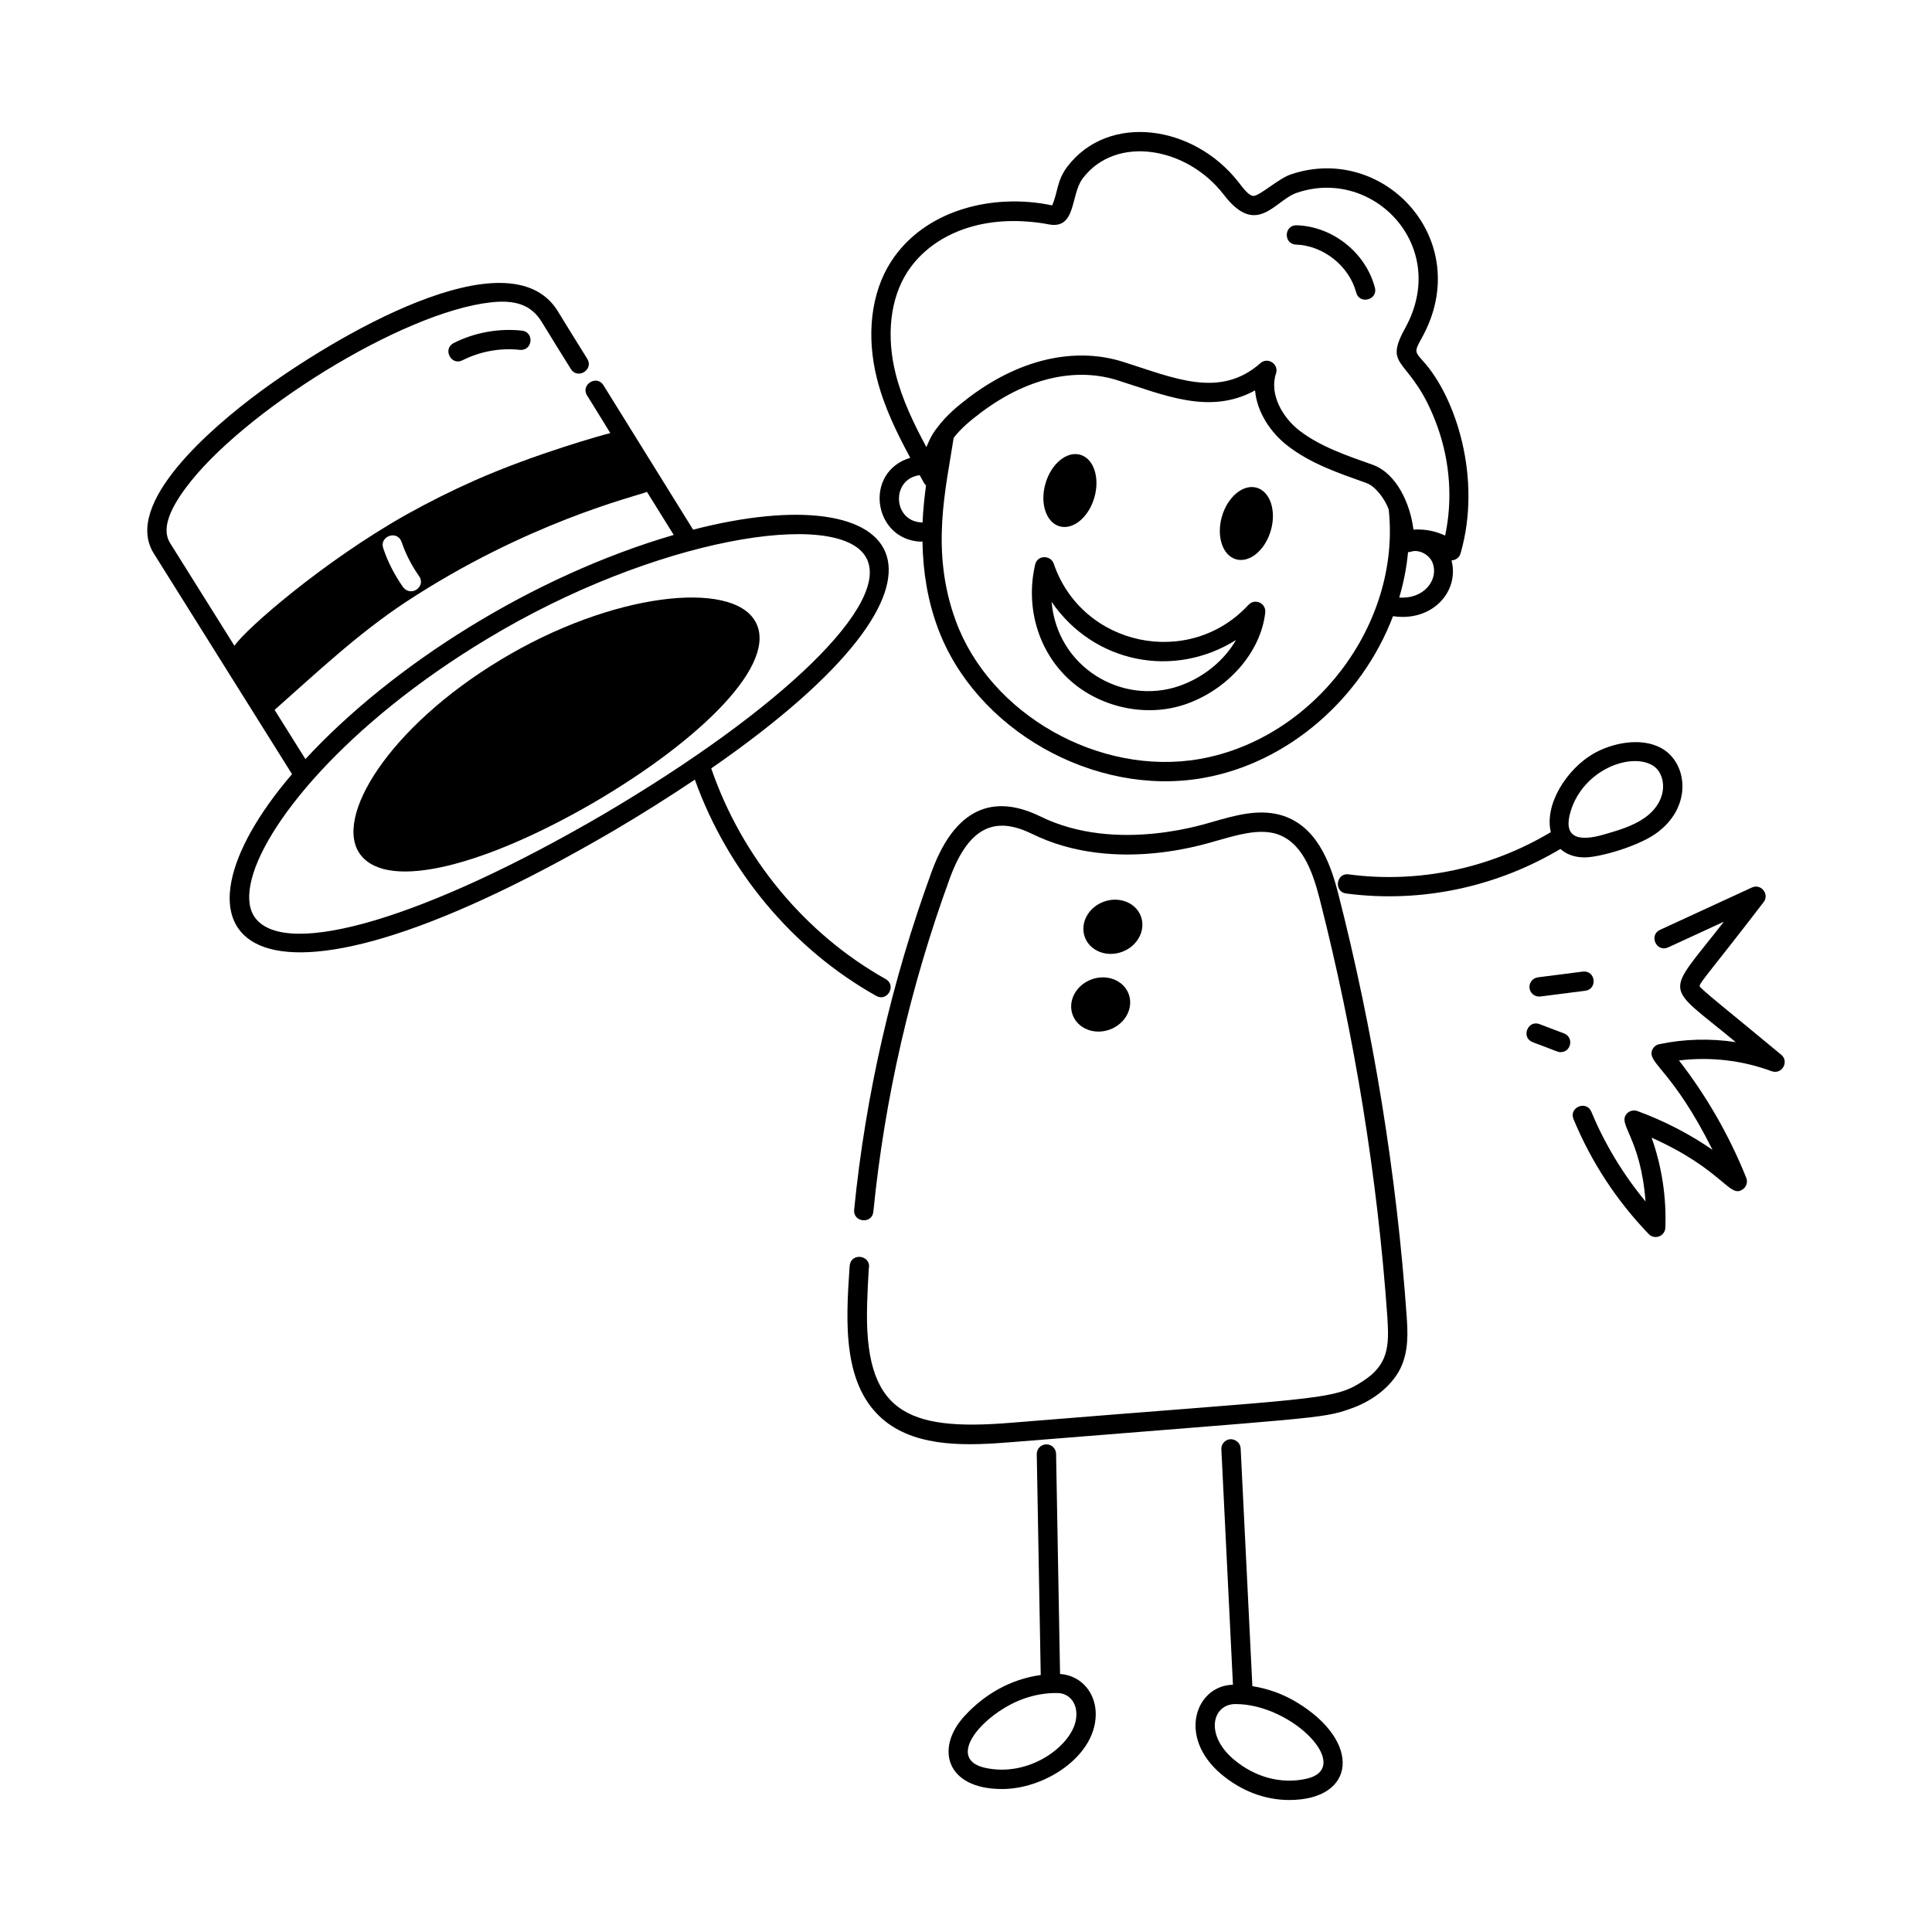 <svg id="Layer_1" enable-background="new 0 0 75 75" viewBox="0 0 75 75" xmlns="http://www.w3.org/2000/svg"><g id="Hats_Off" fill="rgb(0,0,0)"><path d="m43.565 36.948c.6-.224.924-.841.724-1.377-.2-.536-.849-.788-1.45-.564-.6.224-.924.841-.724 1.377.2.536.849.789 1.45.564z"/><path d="m41.641 39.4c.2.536.849.789 1.45.564.6-.224.924-.841.724-1.377-.2-.536-.849-.789-1.45-.564s-.924.841-.724 1.377z"/><path d="m33.729 49.23c.093-.512-.716-.63-.746-.066h-.001c-.15 2.178-.294 4.669 1.383 6.011 1.314 1.034 3.241.945 4.928.807 11.592-.938 12.041-.906 13.092-1.281.803-.267 1.598-.815 1.983-1.586.326-.682.278-1.42.239-2.015-.391-5.523-1.286-11.05-2.661-16.426-.314-1.22-.856-2.67-2.276-3.047-.858-.221-1.732.029-2.578.272-.1.012-3.716 1.282-6.734-.219-2.067-.993-3.408.014-4.191 2.16-1.553 4.249-2.565 8.664-3.009 13.122-.049.492.697.571.746.074.438-4.396 1.436-8.749 2.967-12.938.774-2.121 1.85-2.371 3.158-1.744 3.34 1.66 7.115.284 7.27.266.75-.214 1.522-.437 2.182-.268 1.035.275 1.459 1.423 1.739 2.508 1.363 5.332 2.251 10.813 2.639 16.29.073 1.133.029 1.836-.957 2.47-1.164.761-1.699.633-13.671 1.613-4.068.334-5.713-.42-5.567-4.663.015-.451.034-.894.064-1.34z"/><path d="m48.788 18.934c-.524-.152-1.129.346-1.352 1.113-.223.767.021 1.512.544 1.664.524.152 1.129-.346 1.352-1.113.223-.767-.021-1.512-.544-1.664z"/><path d="m41.13 20.431c.524.152 1.129-.346 1.352-1.113.223-.767-.021-1.512-.544-1.664s-1.129.346-1.352 1.113c-.223.767.021 1.512.544 1.664z"/><path d="m48.898 23.391c-.147-.067-.32-.031-.431.088-2.299 2.493-6.467 1.617-7.562-1.599-.111-.329-.63-.35-.72.035-.38 1.624.106 3.317 1.271 4.419 1.173 1.111 3 1.541 4.556 1.008 1.664-.57 2.94-2.038 3.105-3.569.017-.161-.071-.314-.218-.382zm-3.13 3.242c-2.205.753-4.723-.716-4.945-3.268 1.643 2.388 4.751 2.99 7.159 1.48-.455.79-1.258 1.459-2.213 1.787z"/><path d="m50.312 9.495c1.061.034 2.064.834 2.335 1.86.127.48.852.288.726-.191-.358-1.355-1.635-2.373-3.036-2.419-.501-.01-.515.734-.024.75z"/><path d="m37.443 66.615c-1.147 1.246-.726 2.835 1.458 2.835 1.544 0 3.338-1.095 3.601-2.538.196-1.071-.475-1.873-1.351-1.929l-.154-8.545c-.004-.205-.171-.368-.375-.368-.002 0-.004 0-.007 0-.207.004-.372.175-.368.382l.154 8.572c-1.163.161-2.172.735-2.958 1.592zm3.634-.89c.422.01.806.401.687 1.052-.185 1.007-1.816 2.234-3.531 1.848-1.315-.299-.474-1.589.782-2.337.683-.409 1.413-.583 2.062-.562z"/><path d="m47.411 68.874c.774.655 1.702 1.002 2.635 1.002 2.598 0 2.838-2.272.271-3.806-.537-.32-1.113-.523-1.7-.613l-.455-9.232c-.01-.206-.192-.355-.393-.356-.207.011-.366.187-.356.394l.45 9.139c-.004 0-.008-.001-.012-0-1.433.04-2.158 2.023-.441 3.473zm3.304.177c-.969.218-1.995-.053-2.82-.749-1.135-.959-.835-2.151.068-2.151 2.229 0 4.6 2.479 2.752 2.9z"/><path d="m52.357 33.942c-.49-.067-.591.678-.098.744 2.963.386 5.875-.277 8.315-1.729.276.246.614.327.938.327.589 0 2.051-.423 2.757-.918 1.454-1.018 1.255-2.757.221-3.325-.802-.44-1.937-.191-2.651.227-0 0-0 0-0 0-1.002.588-1.895 1.936-1.637 3.036-2.361 1.41-5.132 2-7.845 1.639zm8.619-2.459c.488-1.584 2.279-2.269 3.153-1.785.559.307.686 1.37-.29 2.054-.461.323-1.038.489-1.595.649-1.019.294-1.579.084-1.268-.918z"/><path d="m68.775 41.584c.399.145.692-.374.371-.64-2.113-1.753-3.142-2.56-3.165-2.66-.026-.119.512-.691 2.48-3.26.24-.309-.096-.735-.453-.571l-3.565 1.643c-.446.206-.143.887.314.682l2.165-.998c-2.314 2.972-2.362 2.336.459 4.675-.989-.15-2.005-.123-2.973.081-.128.027-.233.12-.277.244-.174.501.797.753 2.349 3.857-.902-.622-1.88-1.127-2.919-1.507-.143-.05-.302-.013-.405.1-.386.419.531.898.724 3.412-.867-1.047-1.586-2.235-2.104-3.484-.188-.457-.884-.173-.692.287.689 1.664 1.672 3.165 2.919 4.461.227.238.632.085.645-.245.046-1.186-.136-2.378-.532-3.496 2.802 1.257 3.018 2.382 3.542 2.002.142-.1.196-.284.131-.445-.657-1.636-1.534-3.165-2.611-4.555 1.208-.149 2.462-.006 3.596.418z"/><path d="m61.444 37.717-1.743.223c-.206.026-.351.214-.325.42.024.189.186.327.372.327.016 0 .032-.001.048-.003l1.743-.223c.488-.063.404-.802-.095-.744z"/><path d="m59.766 39.757c-.462-.177-.73.526-.266.701.976.362.961.386 1.083.386.415 0 .52-.578.134-.726z"/><path d="m35.73 21.028h.019c.022 0 .041-.009.061-.012.019 1.214.211 2.313.587 3.337 1.452 3.974 6.079 6.592 10.297 5.85 3.333-.584 6.175-3.108 7.383-6.284 1.504.231 2.586-.937 2.271-2.166.175-.004.309-.121.351-.27.843-2.926-.191-6.068-1.451-7.46-.343-.381-.343-.381-.042-.927 2.065-3.744-1.465-7.559-5.102-6.324-.468.159-1.198.828-1.442.833-.001 0-.002 0-.004 0-.171 0-.387-.282-.561-.51-1.747-2.264-5.075-2.718-6.664-.624-.416.552-.362.991-.589 1.502-2.311-.489-4.976.177-6.266 2.202-.762 1.195-.958 2.844-.535 4.523.276 1.097.77 2.104 1.293 3.073-1.822.551-1.442 3.167.393 3.256zm10.834 8.437c-3.884.677-8.132-1.728-9.463-5.369-1.001-2.731-.37-5.174-.08-7.1.285-.37.666-.685 1.076-.993 1.961-1.467 3.829-1.695 5.26-1.248 1.852.583 3.595 1.366 5.364.401.075.854.614 1.642 1.246 2.135.901.705 1.991 1.073 3.071 1.458.379.135.738.654.872 1.031.479 4.448-2.899 8.905-7.344 9.685zm7.755-6.27c.168-.573.286-1.161.341-1.761.034-.002.068-.002.103-.014.308-.11.723.1.851.432.243.627-.307 1.411-1.294 1.344zm-19.108-12.617c.863-1.354 2.723-2.308 5.311-1.903l.153.029c1.124.237.869-1.135 1.356-1.779 1.298-1.711 4.059-1.213 5.47.627 1.294 1.692 1.982.221 2.844-.068 2.961-1.014 5.956 2.078 4.204 5.252-.915 1.659.259 1.041 1.26 3.847.485 1.361.584 2.837.291 4.209-.386-.183-.816-.262-1.231-.232-.118-.992-.651-2.183-1.58-2.517-.987-.351-2.048-.705-2.862-1.341-.621-.486-1.165-1.383-.893-2.205.12-.365-.322-.651-.604-.399-1.59 1.401-3.378.561-5.35-.057-1.654-.519-3.78-.251-5.934 1.363-.458.344-.913.723-1.263 1.198-.26.317-.372.654-.421.755-.488-.909-.942-1.848-1.191-2.841-.373-1.479-.212-2.914.44-3.938zm.492 7.867c.182.329.168.325.245.397-.066.5-.116.986-.134 1.449-.017-.003-.031-.012-.049-.012-1.112-.053-1.178-1.691-.062-1.833z"/><path d="m11.336 30.052c-5.301 6.194-2.221 10.783 12.479 2.2 1.071-.631 2.136-1.3 3.159-1.987 1.268 3.537 3.804 6.583 7.042 8.396.434.243.796-.412.366-.654-3.138-1.758-5.588-4.73-6.772-8.178 10.899-7.553 7.492-11.383-.703-9.267-.062-.103-3.416-5.508-3.484-5.612-.269-.415-.9-.007-.628.41.152.232.032.057.898 1.453-.218.048-2.923.799-5.275 1.842-.9.4-1.78.84-2.64 1.32-3.234 1.822-6.248 4.451-6.677 5.095l-2.496-3.985c-.307-.486-.106-1.191.614-2.156 2.167-2.921 8.383-6.812 11.833-7.191.97-.111 1.575.111 1.97.746.376.613.753 1.228 1.139 1.841.264.422.899.021.635-.398-.384-.612-.759-1.224-1.149-1.858-1.897-3.041-8.738 1.053-11.591 3.166-1.836 1.36-5.303 4.32-4.085 6.251zm22.281-8.418c0.0.001.001.001.001.002 1.003 1.749-3.185 5.849-10.183 9.969-6.868 4.013-12.304 5.632-13.523 4.034-.232-.306-.296-.745-.188-1.305.433-2.252 3.723-6.247 9.176-9.525 6.48-3.92 13.638-5.082 14.717-3.175zm-18.029-.6c.16.47.39.92.68 1.33.28.397-.299.832-.62.43-.33-.47-.59-.97-.77-1.51-.161-.46.535-.725.71-.25zm.16 2.34c4.718-3.102 8.913-4.1 9.367-4.279.09.144.378.606 1.039 1.671-5.496 1.603-10.925 5.052-14.298 8.702l-1.196-1.91c1.635-1.448 3.216-2.943 5.088-4.185z"/><path d="m13.995 33.182c1.096 1.439 4.934.37 9.091-2.048 4.143-2.429 7.16-5.397 6.231-7.015-.915-1.612-5.573-1.115-9.885 1.496-4.325 2.603-6.52 6.142-5.437 7.567z"/><path d="m17.613 13.317c-.443.224-.104.893.339.67.681-.345 1.473-.49 2.229-.405.501.044.569-.691.082-.746-.898-.1-1.842.072-2.65.481z"/></g></svg>